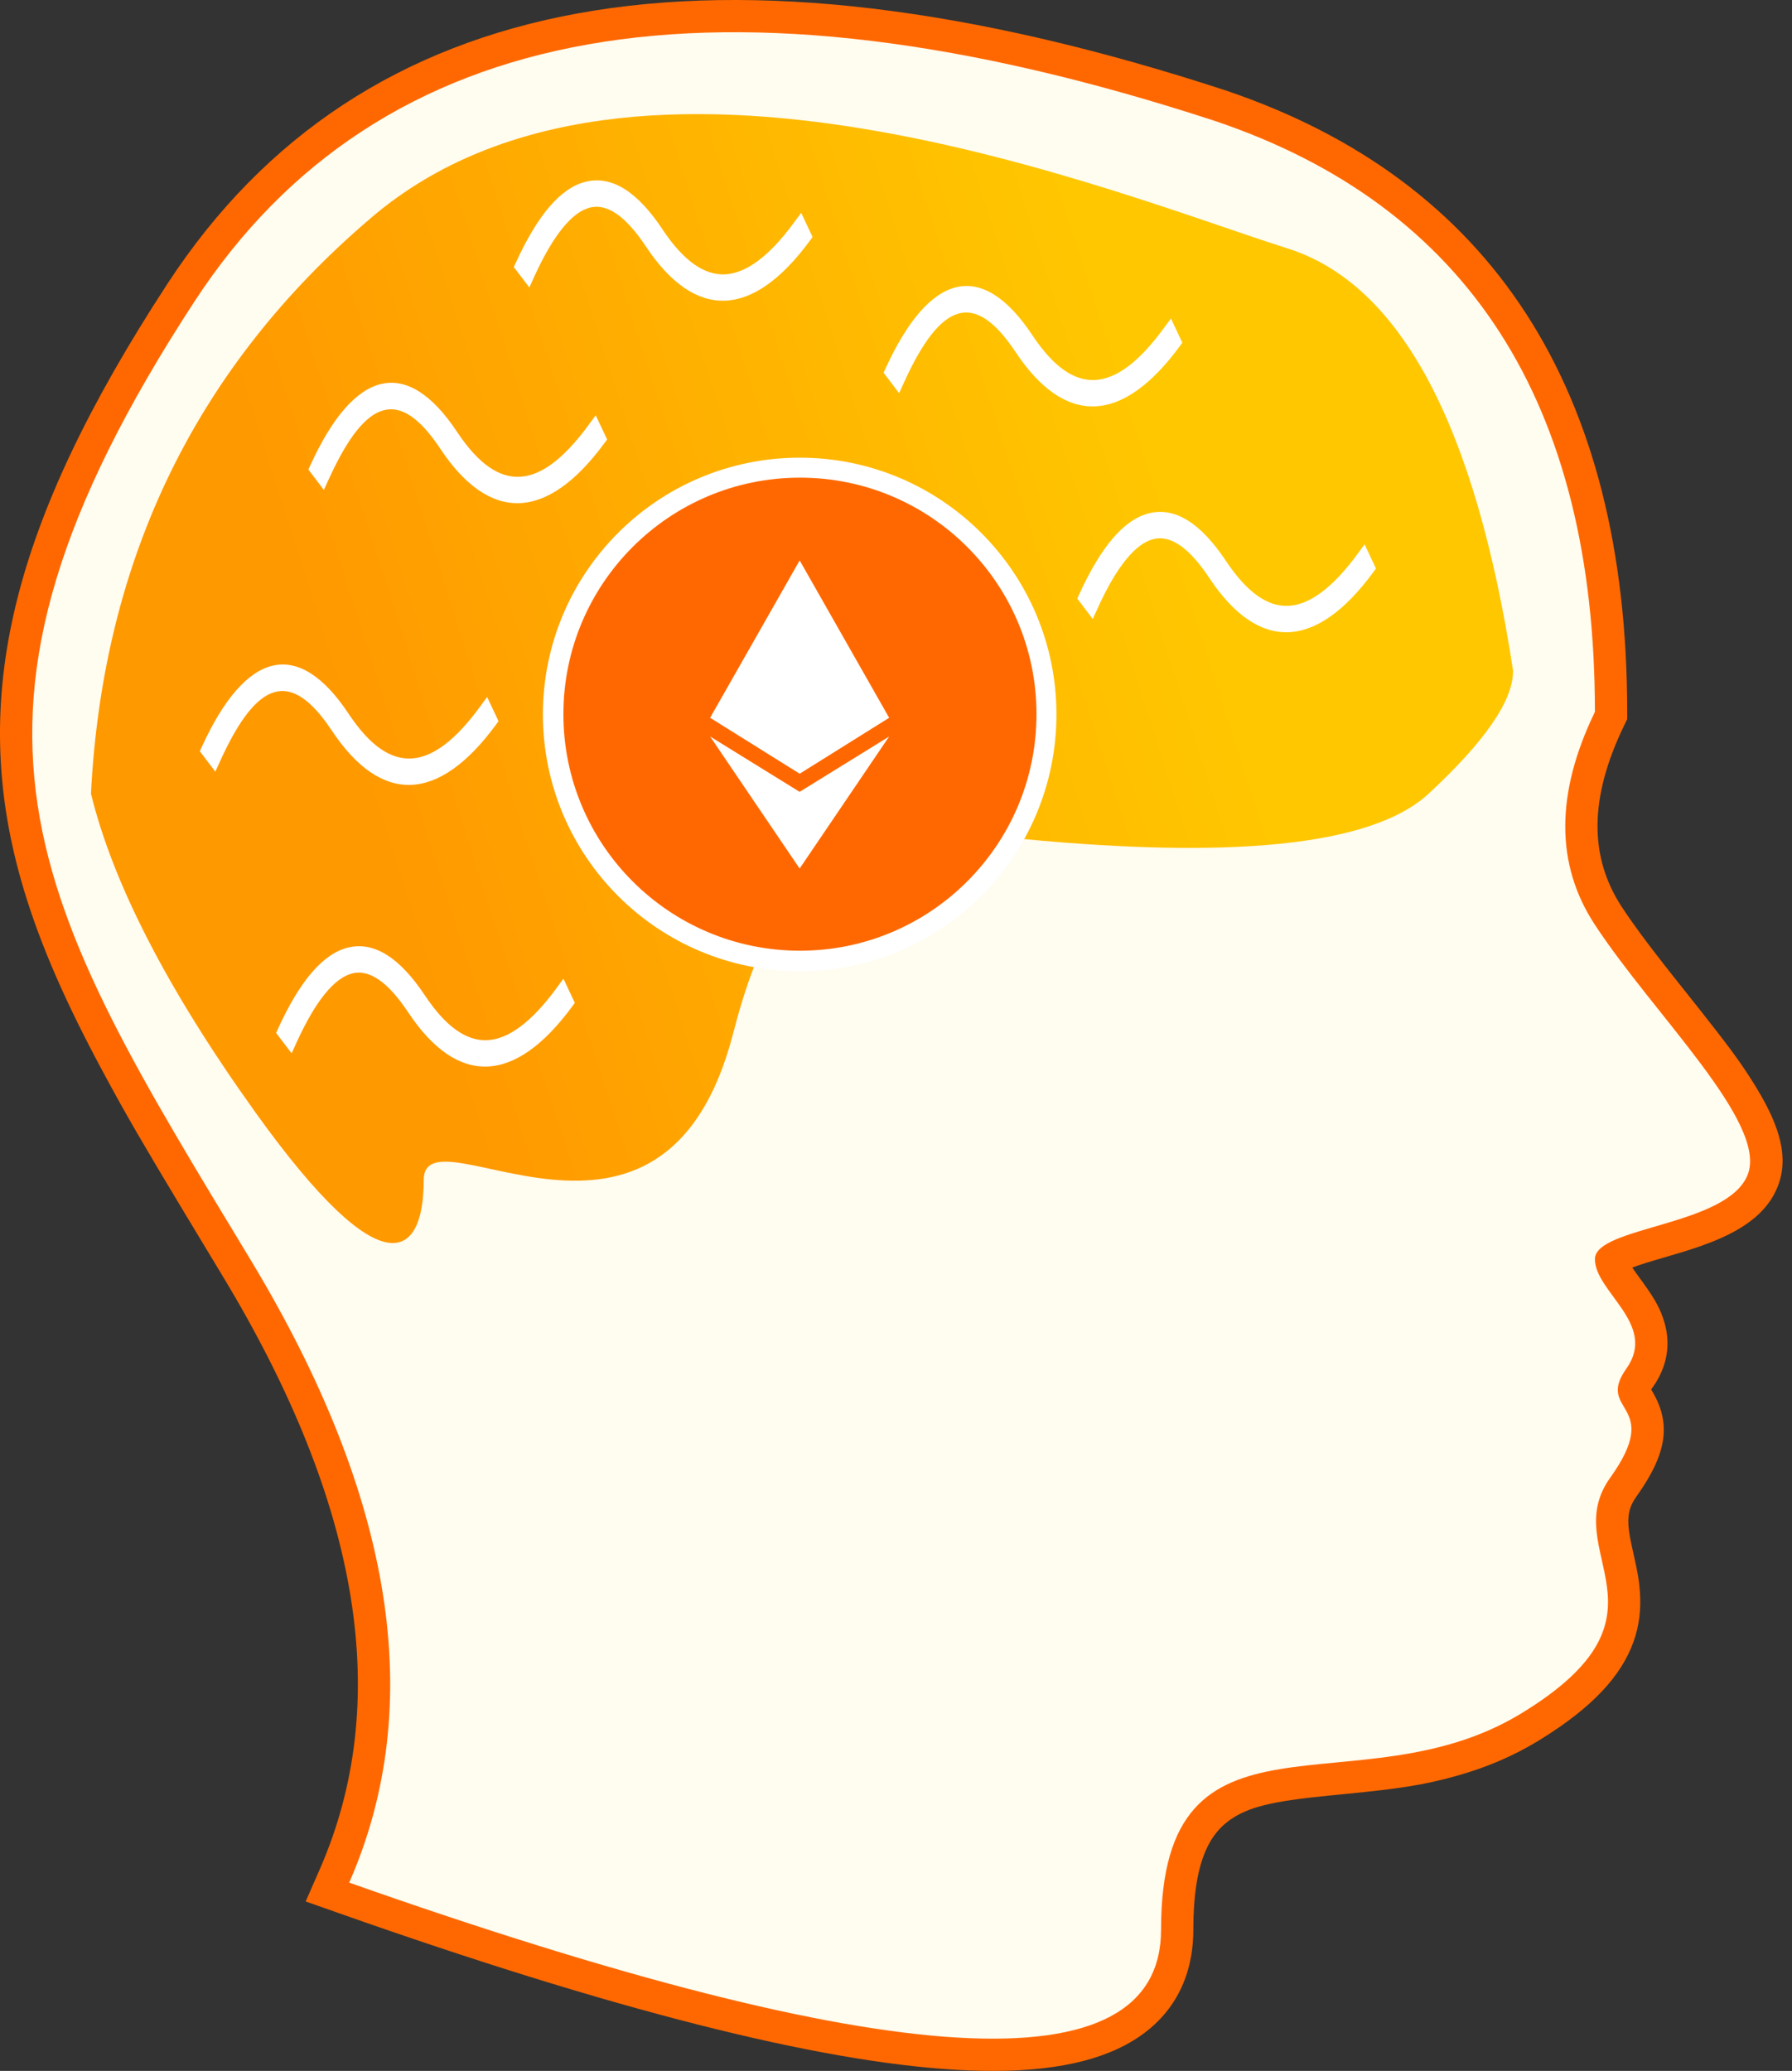 <svg viewBox="0 0 45 52" fill="none" xmlns="http://www.w3.org/2000/svg">
  <rect x="0" y="0" width="45" height="52" fill="#333333" stroke="none"/>
  <path d="M41.51 34.969C41.949 35.737 41.883 36.473 41.094 37.576C40.909 37.835 40.861 38.067 40.904 38.42L40.909 38.453C40.923 38.558 40.939 38.648 40.974 38.809L41.055 39.176L41.081 39.298C41.135 39.554 41.163 39.733 41.178 39.939L41.182 39.994C41.21 40.42 41.163 40.822 41.02 41.223C40.711 42.091 39.975 42.875 38.715 43.658L38.616 43.719C38.004 44.091 37.351 44.368 36.644 44.572L36.534 44.603C35.747 44.822 35.131 44.913 33.817 45.043L33.345 45.089C31.939 45.23 31.347 45.369 30.873 45.707L30.855 45.721C30.288 46.137 29.98 46.919 29.967 48.356L29.966 48.493C29.954 49.771 29.368 50.76 28.262 51.348C27.258 51.883 25.846 52.078 24.012 51.972C20.521 51.77 15.361 50.456 8.499 48.035L7.676 47.745L8.026 46.946C9.862 42.756 9.076 37.805 5.588 32.036L4.577 30.36C3.57 28.686 3.164 27.985 2.666 27.062L2.493 26.741L2.399 26.563C1.526 24.907 0.923 23.487 0.53 22.104C-0.764 17.544 0.254 13.178 4.205 7.125C9.071 -0.331 17.996 -1.909 30.768 2.267C37.476 4.528 40.861 9.792 40.861 17.873V18.059L40.78 18.226C39.904 20.039 39.904 21.521 40.728 22.776C41.004 23.196 41.336 23.645 41.81 24.25L41.986 24.473L42.676 25.342C43.395 26.252 43.685 26.643 43.997 27.137L44.08 27.27L44.128 27.349C44.705 28.307 44.923 29.079 44.641 29.793C44.451 30.275 44.076 30.633 43.557 30.919C43.198 31.116 42.792 31.271 42.24 31.441L42.116 31.478C41.939 31.531 41.669 31.611 41.521 31.654L41.394 31.692L41.325 31.714C41.19 31.756 41.079 31.794 40.989 31.829L41.026 31.883C41.061 31.933 41.104 31.993 41.155 32.064L41.239 32.178L41.292 32.253C41.561 32.628 41.702 32.879 41.798 33.211C41.954 33.753 41.87 34.299 41.523 34.804L41.502 34.833C41.494 34.844 41.487 34.854 41.481 34.863L41.464 34.89L41.51 34.969ZM39.237 17.474C39.131 10.291 36.156 5.793 30.257 3.806C18.115 -0.165 9.957 1.278 5.563 8.01C1.849 13.701 0.939 17.604 2.09 21.662C2.455 22.947 3.03 24.294 3.88 25.896L4.039 26.194C4.587 27.212 5 27.922 6.217 29.941L6.976 31.197C10.502 37.03 11.477 42.242 9.835 46.785C16.166 48.982 20.933 50.17 24.106 50.354L24.23 50.361C25.73 50.436 26.824 50.277 27.501 49.917C28.073 49.613 28.336 49.172 28.345 48.486L28.345 48.392C28.355 46.434 28.866 45.148 29.932 44.388C30.394 44.058 30.936 43.843 31.597 43.7L31.659 43.686C32.062 43.602 32.449 43.55 33.105 43.484L33.704 43.425C34.895 43.307 35.443 43.224 36.111 43.038L36.196 43.014C36.77 42.849 37.29 42.628 37.774 42.334L37.859 42.281C38.832 41.677 39.323 41.155 39.493 40.679C39.608 40.357 39.595 40.085 39.455 39.448L39.398 39.189L39.383 39.12C39.343 38.935 39.322 38.818 39.302 38.67L39.297 38.63C39.206 37.906 39.326 37.278 39.752 36.667L39.8 36.598C39.936 36.405 40.031 36.243 40.09 36.109C40.132 36.017 40.151 35.951 40.156 35.907L40.157 35.897C40.159 35.877 40.157 35.869 40.124 35.81L40.056 35.693L40.029 35.646C39.718 35.093 39.727 34.548 40.16 33.924L40.186 33.886L40.198 33.869C40.299 33.71 40.26 33.59 39.937 33.146L39.761 32.904L39.703 32.824C39.644 32.741 39.61 32.689 39.569 32.621L39.52 32.54C39.38 32.301 39.289 32.072 39.254 31.822C39.245 31.754 39.24 31.685 39.24 31.617C39.24 31.102 39.539 30.753 39.99 30.505C40.22 30.378 40.486 30.277 40.871 30.157L41.014 30.114C41.141 30.076 41.407 29.998 41.595 29.942L41.764 29.892L41.842 29.867C42.649 29.613 43.061 29.382 43.133 29.198C43.136 29.192 43.138 29.176 43.137 29.144C43.135 29.087 43.121 29.012 43.093 28.919C43.028 28.709 42.898 28.444 42.703 28.126L42.643 28.029C42.37 27.595 42.106 27.236 41.452 26.408L40.715 25.479L40.571 25.296L40.447 25.138C40.017 24.587 39.697 24.153 39.42 23.737L39.373 23.666C38.252 21.959 38.213 19.959 39.209 17.759L39.239 17.693L39.237 17.474Z" fill="#ff6800"/>
  <path fill-rule="evenodd" clip-rule="evenodd" d="M6.282 31.617C0.863 22.654 -2.061 18.209 4.884 7.569C9.514 0.475 18.055 -1.036 30.509 3.037C36.87 5.18 40.051 10.126 40.051 17.874C39.058 19.928 39.058 21.71 40.051 23.222C41.54 25.489 44.399 28.2 43.887 29.497C43.375 30.794 40.051 30.794 40.051 31.617C40.051 32.441 41.632 33.252 40.841 34.365C40.051 35.478 41.784 35.22 40.435 37.105C39.086 38.991 42.31 40.525 38.195 43.027C34.08 45.529 29.156 42.44 29.156 48.453C29.156 52.461 22.36 52.068 8.769 47.272C10.723 42.812 9.895 37.593 6.282 31.617Z" fill="#fffcf0"/>
  <path fill-rule="evenodd" clip-rule="evenodd" d="M37.995 16.836C37.049 10.664 35.161 7.132 32.332 6.238C28.089 4.897 15.936 -0.155 9.337 5.454C4.938 9.193 2.587 14.018 2.284 19.927C2.837 22.189 4.209 24.85 6.4 27.912C9.686 32.504 10.64 31.526 10.64 29.632C10.64 27.738 16.673 32.731 18.418 25.92C19.582 21.379 21.823 19.743 25.142 21.012C30.876 21.609 34.455 21.247 35.877 19.927C37.3 18.607 38.006 17.577 37.995 16.836Z" fill="url(#paint0_linear)"/>
  <path d="M20.081 24.387C23.642 24.387 26.529 21.5 26.529 17.939C26.529 14.379 23.642 11.492 20.081 11.492C16.52 11.492 13.633 14.379 13.633 17.939C13.633 21.5 16.52 24.387 20.081 24.387Z" fill="white"/>
  <path d="M20.088 23.872C23.369 23.872 26.028 21.213 26.028 17.933C26.028 14.653 23.369 11.994 20.088 11.994C16.808 11.994 14.148 14.653 14.148 17.933C14.148 21.213 16.808 23.872 20.088 23.872Z" fill="#ff6800"/>
  <path d="M22.328 18.023L20.081 19.428L17.832 18.023L20.081 14.072L22.328 18.023ZM20.08 19.883L17.832 18.493L20.08 21.809L22.328 18.493L20.08 19.883Z" fill="white"/>
  <path d="M7.451 26.169C7.927 25.123 8.4 24.554 8.847 24.442C9.269 24.337 9.734 24.643 10.247 25.415C11.491 27.289 12.93 27.231 14.37 25.27L14.435 25.182L14.149 24.574L13.966 24.824C13.343 25.671 12.762 26.096 12.232 26.119C11.715 26.142 11.2 25.784 10.684 25.015L10.668 24.992C10.042 24.05 9.398 23.633 8.74 23.793C8.107 23.948 7.526 24.636 6.979 25.837L6.934 25.937L7.323 26.449L7.451 26.169ZM7.294 25.802L7.315 25.989C7.325 25.967 7.335 25.945 7.345 25.923L7.361 25.89L7.294 25.802ZM14.055 25.24L14.073 25.052C14.059 25.072 14.044 25.091 14.03 25.111L14.008 25.14L14.055 25.24Z" fill="white"/>
  <path d="M5.535 19.096C6.465 17.054 7.304 16.827 8.3 18.297L8.331 18.342C9.575 20.216 11.014 20.158 12.454 18.198L12.519 18.109L12.233 17.501L12.05 17.751C10.831 19.41 9.804 19.471 8.783 17.965L8.752 17.919C7.485 16.012 6.171 16.333 5.063 18.764L5.018 18.864L5.407 19.377L5.535 19.096ZM5.378 18.729L5.399 18.917L5.422 18.866L5.445 18.817L5.378 18.729ZM8.413 18.075L8.445 18.123C9.626 19.901 10.971 19.841 12.347 17.969L12.031 17.938L12.092 18.067C10.836 19.727 9.737 19.76 8.67 18.186L8.638 18.138C7.447 16.345 6.247 16.645 5.199 18.943L5.514 18.908L5.445 18.817C6.418 16.737 7.357 16.517 8.413 18.075ZM12.139 18.167L12.157 17.979L12.124 18.023L12.092 18.067L12.139 18.167Z" fill="white"/>
  <path d="M8.261 12.022C9.192 9.98 10.031 9.753 11.027 11.223L11.057 11.268C12.302 13.142 13.74 13.084 15.181 11.123L15.246 11.035L14.959 10.427L14.776 10.677C13.557 12.336 12.531 12.397 11.509 10.891L11.478 10.845C10.212 8.938 8.897 9.259 7.79 11.69L7.744 11.79L8.133 12.302L8.261 12.022ZM8.104 11.655L8.125 11.842L8.148 11.792L8.171 11.743L8.104 11.655ZM11.139 11.001L11.171 11.049C12.352 12.826 13.697 12.767 15.073 10.895L14.758 10.864L14.818 10.993C13.563 12.653 12.464 12.686 11.397 11.112L11.364 11.064C10.174 9.271 8.973 9.57 7.926 11.869L8.24 11.834L8.171 11.743C9.144 9.663 10.083 9.443 11.139 11.001ZM14.866 11.093L14.884 10.905L14.851 10.949L14.818 10.993L14.866 11.093Z" fill="white"/>
  <path d="M13.42 6.938C13.897 5.893 14.37 5.323 14.816 5.212C15.239 5.107 15.704 5.413 16.216 6.184C17.461 8.058 18.9 8 20.34 6.04L20.405 5.951L20.119 5.344L19.935 5.593C19.313 6.441 18.732 6.865 18.201 6.889C17.685 6.911 17.169 6.553 16.653 5.785L16.638 5.761C16.012 4.819 15.368 4.402 14.71 4.563C14.076 4.718 13.496 5.405 12.949 6.606L12.903 6.706L13.293 7.219L13.42 6.938ZM13.263 6.571L13.284 6.759C13.294 6.737 13.305 6.714 13.315 6.692L13.33 6.659L13.263 6.571ZM20.025 6.009L20.043 5.822C20.028 5.841 20.014 5.861 19.999 5.88L19.978 5.909L20.025 6.009Z" fill="white"/>
  <path d="M22.706 9.592C23.636 7.55 24.475 7.323 25.471 8.793L25.502 8.838C26.746 10.712 28.185 10.654 29.625 8.694L29.69 8.605L29.404 7.997L29.22 8.247C28.002 9.906 26.975 9.967 25.954 8.461L25.923 8.415C24.656 6.508 23.342 6.829 22.234 9.26L22.189 9.36L22.578 9.873L22.706 9.592ZM22.549 9.225L22.569 9.413L22.592 9.363L22.615 9.313L22.549 9.225ZM25.584 8.571L25.616 8.619C26.796 10.397 28.142 10.337 29.517 8.465L29.202 8.434L29.263 8.563C28.007 10.223 26.908 10.256 25.841 8.683L25.809 8.634C24.618 6.841 23.418 7.141 22.37 9.439L22.685 9.404L22.615 9.313C23.589 7.233 24.528 7.013 25.584 8.571ZM29.31 8.663L29.328 8.475L29.295 8.52L29.263 8.563L29.31 8.663Z" fill="white"/>
  <path d="M27.569 15.262C28.045 14.217 28.518 13.648 28.965 13.536C29.387 13.431 29.853 13.737 30.365 14.509C31.609 16.383 33.048 16.325 34.488 14.364L34.553 14.276L34.267 13.668L34.084 13.917C33.461 14.765 32.881 15.189 32.35 15.213C31.833 15.236 31.318 14.878 30.802 14.109L30.786 14.086C30.16 13.144 29.516 12.727 28.859 12.887C28.225 13.042 27.645 13.729 27.097 14.931L27.052 15.031L27.441 15.543L27.569 15.262ZM27.412 14.895L27.433 15.083C27.443 15.061 27.453 15.039 27.463 15.017L27.479 14.984L27.412 14.895ZM34.173 14.333L34.191 14.146C34.177 14.166 34.162 14.185 34.148 14.204L34.126 14.233L34.173 14.333Z" fill="white"/>
  <defs>
    <linearGradient id="paint0_linear" x1="8.253" y1="17.039" x2="28.671" y2="10.524" gradientUnits="userSpaceOnUse">
      <stop stop-color="#ff9900"/>
      <stop offset="1" stop-color="#ffc700"/>
    </linearGradient>
  </defs>
</svg>
